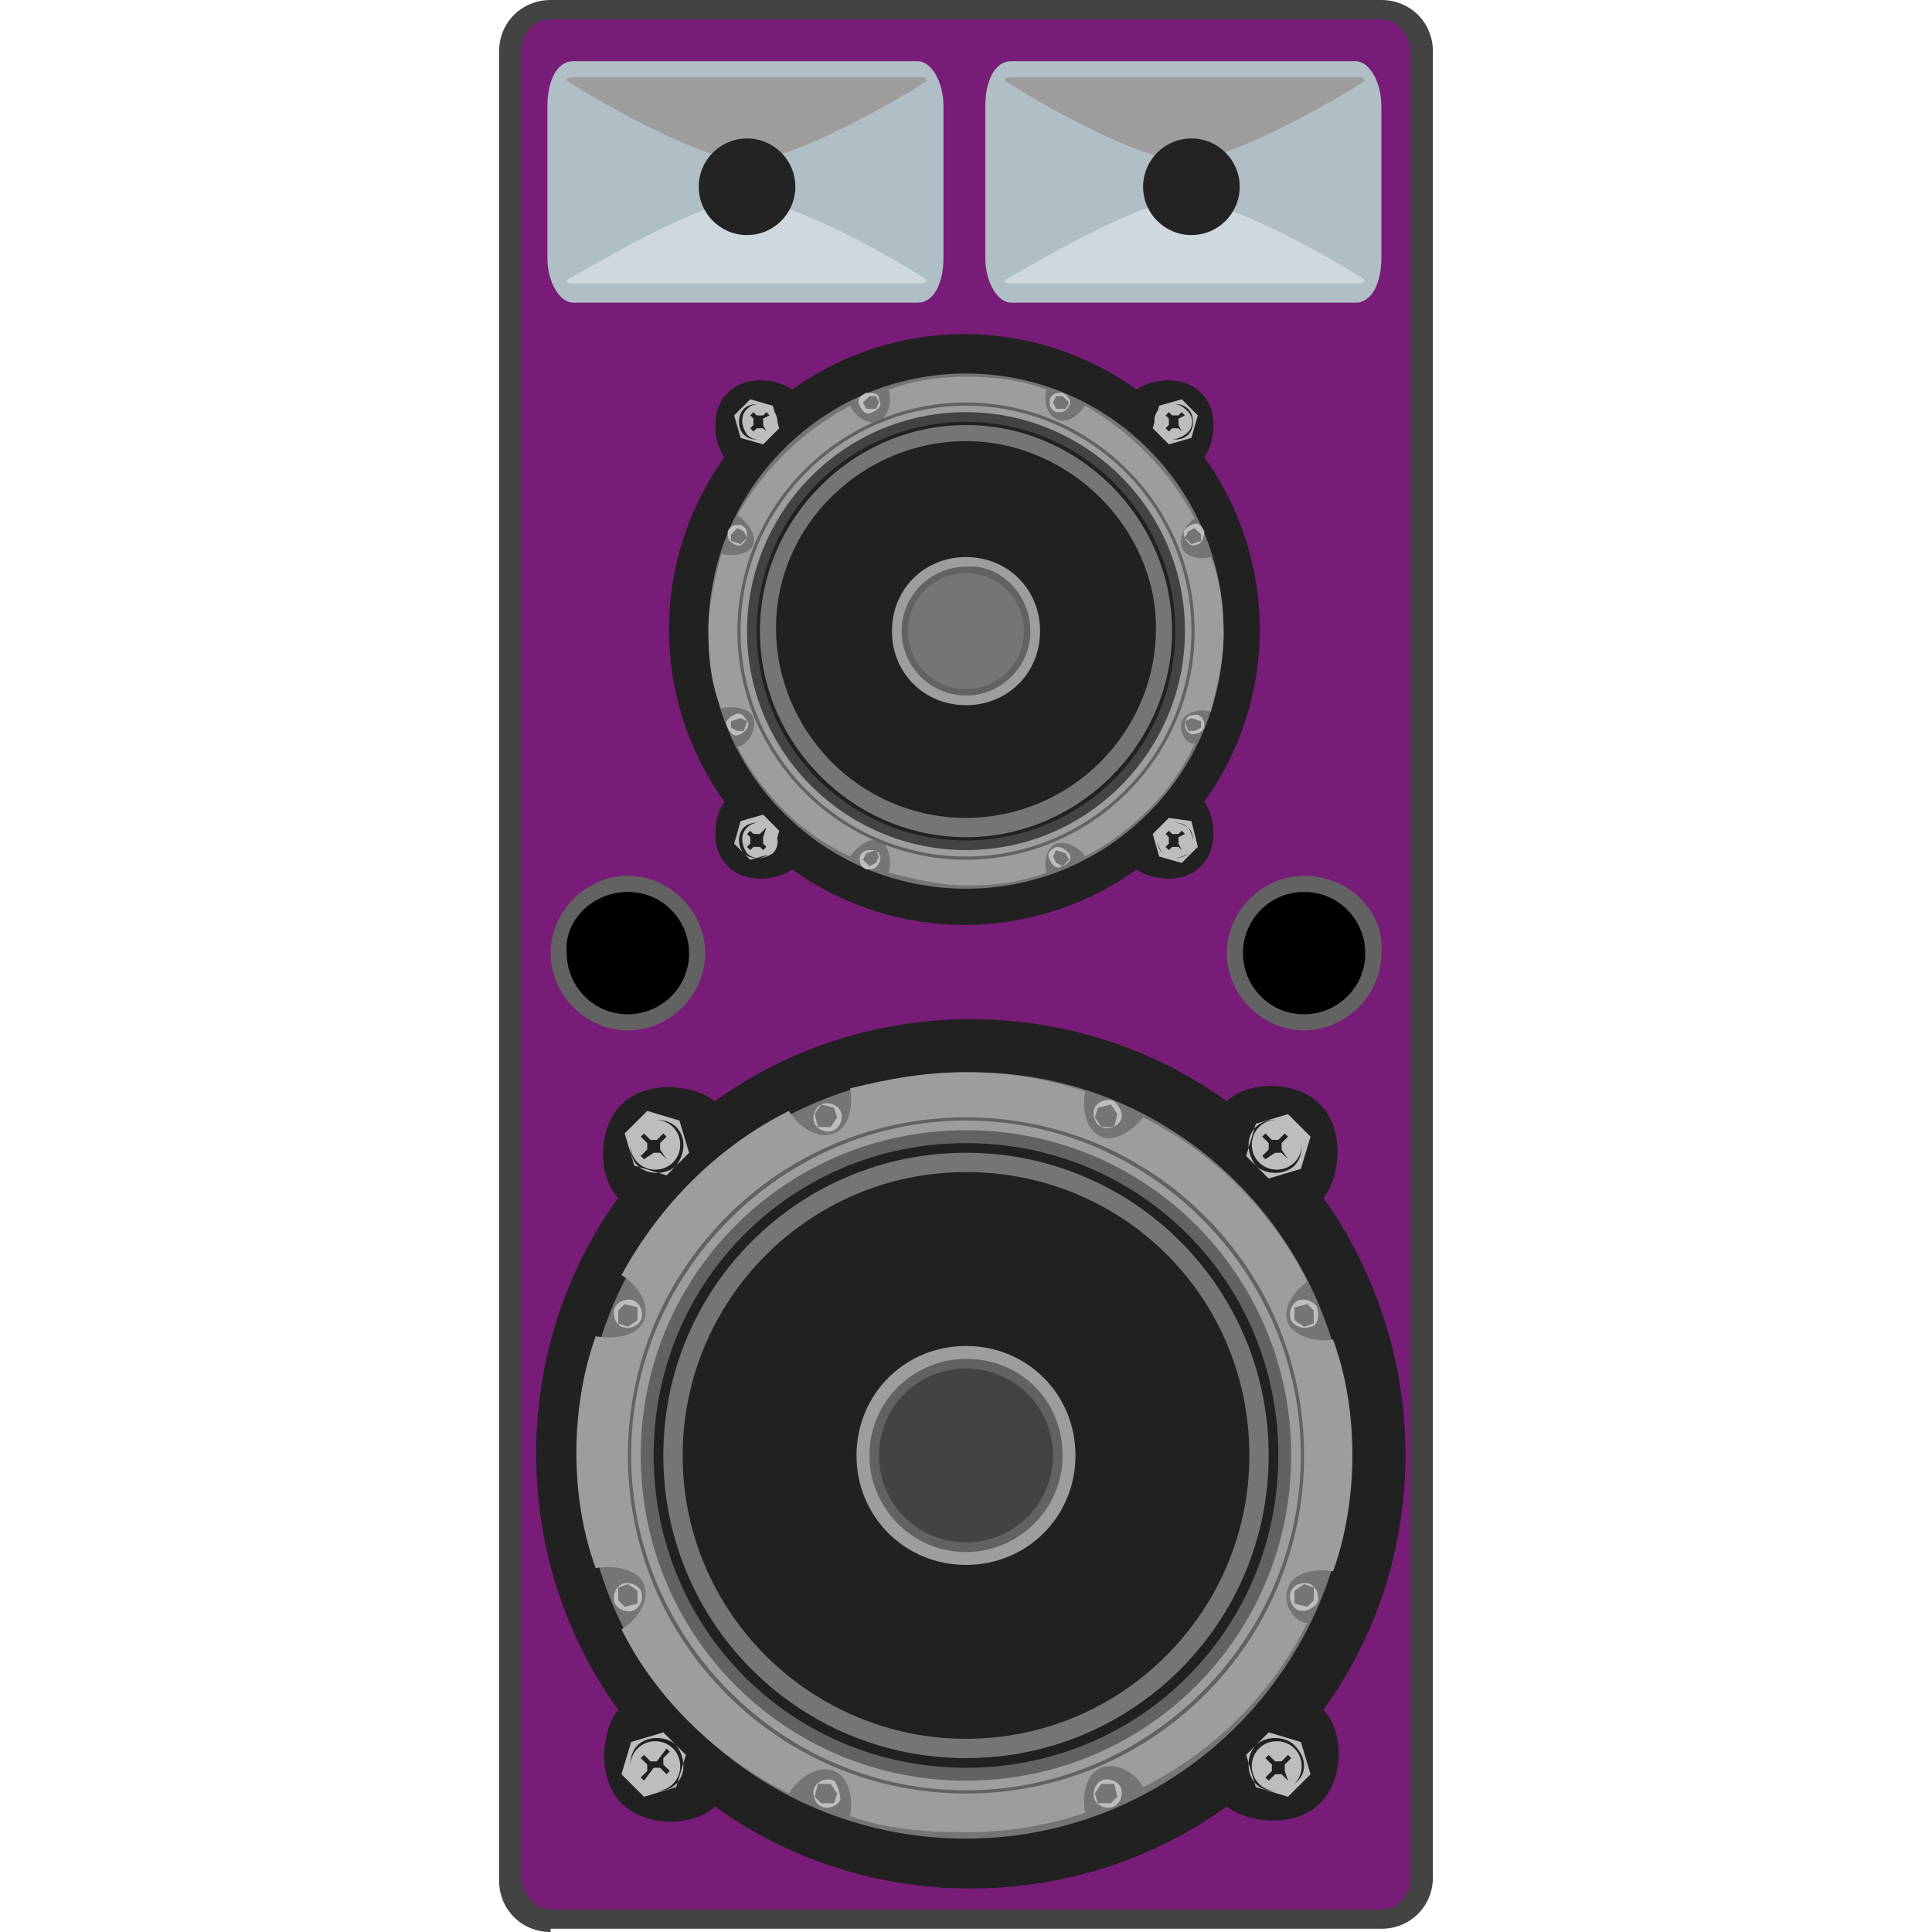<svg enable-background="new 0 0 60 60" height="60" viewBox="0 0 60 60" width="60" xmlns="http://www.w3.org/2000/svg"><path d="m17.1 60c-.9 0-1.6-.7-1.6-1.6v-56.8c0-.9.7-1.6 1.6-1.6h25.8c.9 0 1.6.7 1.6 1.6v56.7c0 .9-.7 1.6-1.6 1.6h-25.8z" fill="#434343"/><path d="m43.8 1.6c0-.5-.4-1-.9-1h-25.8c-.5 0-.9.4-.9 1v56.7c0 .5.4 1 .9 1h25.8c.5 0 .9-.4.9-1z" fill="#781d77"/><path d="m41.1 37.2c.5-.6.7-2.1-.1-2.9s-2.3-.7-2.9-.1c-4.7-3.4-11.2-3.4-15.9 0-.6-.5-2.1-.7-2.9.1s-.7 2.3-.1 2.9c-3.4 4.7-3.4 11.2 0 15.9-.5.6-.7 2.1.1 2.9s2.3.7 2.9.1c4.7 3.4 11.2 3.4 15.9 0 .6.5 2.1.7 2.9-.1s.7-2.3.1-2.9c3.4-4.7 3.4-11.1 0-15.9z" fill="#212121"/><path d="m41.9 45.2c0 6.6-5.4 11.9-11.9 11.9-6.6 0-11.9-5.3-11.9-11.9s5.3-11.9 11.9-11.9c6.6-.1 11.9 5.3 11.9 11.9z" fill="#757576"/><path d="m40 49.3c.2-.5.9-.6 1.4-.5.4-1.1.6-2.4.6-3.6 0-1.3-.2-2.5-.6-3.6-.5.1-1.2-.1-1.4-.5-.2-.5.2-1 .6-1.3-1.1-2.2-2.9-4-5.1-5.1-.3.4-.9.8-1.3.6-.5-.2-.6-.9-.5-1.4-1.2-.4-2.4-.6-3.7-.6-1.2 0-2.4.2-3.6.5.1.5 0 1.2-.5 1.4s-1.1-.2-1.4-.7c-2.2 1.1-4 2.9-5.2 5.1.5.3.9.9.7 1.4s-.9.6-1.5.5c-.4 1.1-.6 2.4-.6 3.6 0 1.3.2 2.5.6 3.6.5-.1 1.3 0 1.5.5s-.2 1.1-.7 1.4c1.1 2.2 3 4 5.2 5.1.3-.5.9-.9 1.4-.7s.6.9.5 1.4c1.1.4 2.3.5 3.6.5s2.5-.2 3.7-.6c-.1-.5 0-1.2.5-1.4s1.1.2 1.3.6c2.2-1.1 4-2.9 5.1-5.1-.4 0-.8-.6-.6-1.1z" fill="#9e9d9e"/><path d="m30 55.7c-5.8 0-10.5-4.7-10.5-10.5s4.7-10.5 10.5-10.5 10.5 4.7 10.5 10.5-4.7 10.5-10.5 10.5zm0-20.9c-5.7 0-10.4 4.7-10.4 10.4s4.7 10.4 10.4 10.4 10.4-4.7 10.4-10.4-4.7-10.4-10.4-10.4z" fill="#616261"/><path d="m40.1 45.2c0 5.6-4.5 10.1-10.1 10.1s-10.1-4.5-10.1-10.1 4.5-10.1 10.1-10.1 10.1 4.5 10.1 10.1z" fill="#616261"/><path d="m39.7 45.2c0 5.4-4.3 9.7-9.7 9.7s-9.7-4.3-9.7-9.7 4.3-9.7 9.7-9.7 9.7 4.3 9.7 9.7z" fill="#212121"/><path d="m30 54.6c-5.2 0-9.4-4.2-9.4-9.4s4.2-9.4 9.4-9.4 9.4 4.2 9.4 9.4-4.2 9.4-9.4 9.4zm0-18.2c-4.9 0-8.8 4-8.8 8.8 0 4.9 4 8.8 8.8 8.8 4.9 0 8.8-4 8.8-8.8 0-4.9-3.9-8.8-8.8-8.8z" fill="#757576"/><path d="m33.4 45.2c0 1.9-1.5 3.4-3.4 3.4s-3.4-1.5-3.4-3.4 1.5-3.4 3.4-3.4 3.4 1.5 3.4 3.4z" fill="#9e9d9e"/><path d="m33 45.2c0 1.7-1.4 3-3 3-1.7 0-3-1.4-3-3 0-1.7 1.4-3 3-3 1.7 0 3 1.3 3 3z" fill="#616261"/><path d="m32.7 45.2c0 1.5-1.2 2.7-2.7 2.7s-2.7-1.2-2.7-2.7 1.2-2.7 2.7-2.7 2.7 1.2 2.7 2.7z" fill="#434343"/><path d="m26.1 34.5c.1.2 0 .5-.2.6s-.5 0-.6-.2 0-.5.2-.6.5 0 .6.2z" fill="#bdbdbd"/><path d="m26 34.7-.2.3h-.4l-.1-.4.2-.3.4.1z" fill="#757576"/><path d="m34.8 55.5c.1.2 0 .5-.2.6s-.5 0-.6-.2 0-.5.2-.6.5 0 .6.2z" fill="#bdbdbd"/><path d="m34.7 55.8-.2.2h-.4l-.1-.3.2-.3h.4z" fill="#757576"/><path d="m40.7 41.2c-.2.1-.5 0-.6-.2s0-.5.2-.6.5 0 .6.2c.1.3 0 .6-.2.6z" fill="#bdbdbd"/><path d="m40.5 41.2-.3-.2v-.4l.4-.1.2.2v.4z" fill="#757576"/><path d="m19.7 50c-.2.1-.5 0-.6-.2s0-.5.2-.6.5 0 .6.2 0 .5-.2.6z" fill="#bdbdbd"/><path d="m19.4 49.9-.2-.2v-.4l.3-.1.3.2v.4z" fill="#757576"/><path d="m34.8 34.8c-.1.2-.4.3-.6.2s-.3-.4-.2-.6.4-.3.6-.2c.2.2.3.4.2.6z" fill="#bdbdbd"/><path d="m34.6 35h-.4l-.2-.3.1-.3.4-.1.2.3z" fill="#757576"/><path d="m26.1 55.9c-.1.2-.4.3-.6.2s-.3-.4-.2-.6.4-.3.6-.2c.1.1.2.4.2.6z" fill="#bdbdbd"/><path d="m25.9 56h-.4l-.2-.2.1-.4h.4l.2.3z" fill="#757576"/><path d="m40.3 50c-.2-.1-.3-.4-.2-.6s.4-.3.6-.2.3.4.2.6c-.1.1-.3.3-.6.2z" fill="#bdbdbd"/><path d="m40.2 49.8v-.4l.3-.2.3.1v.4l-.2.2z" fill="#757576"/><path d="m19.3 41.2c-.2-.1-.3-.4-.2-.6s.4-.3.6-.2.3.4.2.6-.4.3-.6.2z" fill="#bdbdbd"/><path d="m19.2 41.1v-.4l.2-.2.4.1v.4l-.3.2z" fill="#757576"/><path d="m40.4 36.3.3-1-.7-.7-1 .3-.3 1 .7.7zm-1.4-1.3c.3-.3.9-.3 1.2 0s.3.9 0 1.2-.9.3-1.2 0c-.3-.4-.3-.9 0-1.2zm1.2 0c-.3-.3-.8-.3-1.1 0s-.3.8 0 1.1.8.3 1.1 0 .3-.8 0-1.1zm-.2 1-.2-.2c-.1 0-.1 0-.2 0l-.3.2-.1-.1.2-.2c0-.1 0-.1 0-.2l-.2-.2.1-.1.2.2h.2l.2-.2.1.1-.2.2v.2zm-20.2 18.3c-.3.3-.3.8 0 1.1s.8.3 1.1 0 .3-.8 0-1.1-.8-.3-1.1 0zm.9 0 .1.1-.2.2v.2l.2.2-.1.1-.2-.2c-.1 0-.1 0-.2 0l-.3.4-.1-.1.2-.2c0-.1 0-.1 0-.2l-.2-.2.1-.1.2.2h.2zm18.7-.5-.7.7.3 1 1 .3.7-.7-.3-1zm.8 1.6c-.3.3-.9.3-1.2 0s-.3-.9 0-1.2.9-.3 1.2 0c.4.4.4.9 0 1.2zm-1.1-1.1c-.3.3-.3.8 0 1.1s.8.3 1.1 0 .3-.8 0-1.1-.8-.3-1.1 0zm.9 1-.2-.2c-.1 0-.1 0-.2 0l-.2.2-.1-.1.2-.2c0-.1 0-.1 0-.2l-.2-.2.1-.1.2.2h.2l.2-.2.1.1-.2.2v.2zm-20.4-1.2-.3 1 .7.7 1-.3.3-1-.7-.7zm1.4 1.3c-.3.3-.9.3-1.2 0s-.3-.9 0-1.2.9-.3 1.2 0c.3.4.3.9 0 1.2zm-1.2-20.4c-.3.3-.3.8 0 1.1s.8.3 1.1 0 .3-.8 0-1.1-.8-.3-1.1 0zm.9 1-.2-.2c-.1 0-.1 0-.2 0l-.3.2-.1-.1.2-.2c0-.1 0-.1 0-.2l-.2-.2.1-.1.2.2h.2l.2-.2.1.1-.2.2v.2zm-.6-1.5-.7.7.3 1 1 .3.7-.7-.3-1zm.9 1.7c-.3.3-.9.3-1.2 0s-.3-.9 0-1.2.9-.3 1.2 0 .3.8 0 1.2z" fill="#bdbdbd"/><path d="m37.4 14.2c.3-.4.5-1.4-.1-2s-1.6-.4-2-.1c-3.2-2.3-7.5-2.3-10.7 0-.4-.3-1.4-.5-2 .1s-.4 1.6-.1 2c-2.3 3.2-2.3 7.5 0 10.7-.3.4-.5 1.4.1 2s1.6.4 2 .1c3.2 2.3 7.5 2.3 10.7 0 .4.3 1.4.5 2-.1s.4-1.6.1-2c2.3-3.2 2.3-7.5 0-10.7z" fill="#212121"/><ellipse cx="30" cy="19.6" fill="#757576" rx="8" ry="8"/><path d="m36.7 22.4c.1-.3.6-.4.9-.3.2-.8.4-1.6.4-2.4s-.1-1.7-.4-2.4c-.3.1-.8 0-.9-.3s.1-.7.4-.9c-.8-1.5-2-2.7-3.4-3.5-.2.3-.6.6-.9.4-.3-.1-.4-.6-.3-.9-.8-.3-1.6-.4-2.5-.4-.8 0-1.6.1-2.4.4.1.4 0 .8-.3 1-.3.1-.7-.1-.9-.5-1.5.8-2.7 2-3.5 3.4.3.2.6.6.5.9s-.6.4-1 .3c-.2.8-.4 1.6-.4 2.4 0 .9.1 1.7.4 2.4.4-.1.9 0 1 .3s-.1.8-.5.9c.8 1.5 2 2.7 3.5 3.4.2-.3.6-.6.9-.5s.4.6.3 1c.8.2 1.6.4 2.4.4.9 0 1.7-.1 2.5-.4-.1-.3 0-.8.3-.9s.7.1.9.4c1.5-.8 2.7-2 3.4-3.5-.3 0-.5-.4-.4-.7z" fill="#9e9d9e"/><path d="m30 26.7c-3.9 0-7.1-3.2-7.1-7.1s3.2-7.1 7.1-7.1 7.1 3.2 7.1 7.1-3.2 7.1-7.1 7.1zm0-14.1c-3.8 0-7 3.1-7 7 0 3.8 3.1 7 7 7 3.8 0 7-3.1 7-7s-3.2-7-7-7z" fill="#616261"/><path d="m36.8 19.6c0 3.7-3 6.8-6.8 6.8-3.7 0-6.8-3-6.8-6.8 0-3.7 3-6.8 6.8-6.8 3.7 0 6.8 3 6.8 6.8z" fill="#434343"/><path d="m36.5 19.6c0 3.6-2.9 6.5-6.5 6.5s-6.5-2.9-6.5-6.5 2.9-6.5 6.5-6.5 6.5 2.9 6.5 6.5z" fill="#212121"/><path d="m30 26c-3.5 0-6.4-2.9-6.4-6.4s2.9-6.4 6.4-6.4 6.4 2.9 6.4 6.4-2.9 6.4-6.4 6.4zm0-12.3c-3.2 0-5.9 2.6-5.9 5.8s2.6 5.9 5.9 5.9c3.2 0 5.9-2.6 5.9-5.9 0-3.1-2.7-5.8-5.9-5.8z" fill="#757576"/><path d="m32.3 19.6c0 1.3-1 2.3-2.3 2.3s-2.3-1-2.3-2.3 1-2.3 2.3-2.3 2.3 1 2.3 2.3z" fill="#9e9d9e"/><path d="m32 19.6c0 1.1-.9 2-2 2s-2-.9-2-2 .9-2 2-2c1.1-.1 2 .9 2 2z" fill="#616261"/><path d="m31.8 19.6c0 1-.8 1.8-1.8 1.8s-1.8-.8-1.8-1.8.8-1.8 1.8-1.8 1.8.8 1.8 1.8z" fill="#757576"/><path d="m27.3 12.4c.1.2 0 .3-.2.4s-.3 0-.4-.2 0-.3.2-.4c.2 0 .4 0 .4.2z" fill="#bdbdbd"/><path d="m27.3 12.5-.1.2h-.3l-.1-.2.2-.2h.2z" fill="#757576"/><path d="m33.2 26.5c.1.2 0 .3-.2.4s-.3 0-.4-.2 0-.3.2-.4c.2 0 .3.1.4.2z" fill="#bdbdbd"/><path d="m33.2 26.7-.2.2-.2-.1-.1-.2.1-.2.3.1z" fill="#757576"/><path d="m37.2 16.9c-.2.1-.3 0-.4-.2s0-.3.2-.4.3 0 .4.2c0 .2-.1.4-.2.4z" fill="#bdbdbd"/><path d="m37 16.9-.2-.2.1-.2.2-.1.2.2v.2z" fill="#757576"/><path d="m23 22.8c-.2.1-.3 0-.4-.2s0-.3.2-.4.3 0 .4.2c.1.1 0 .3-.2.4z" fill="#bdbdbd"/><path d="m22.9 22.7-.2-.1v-.2l.3-.1.2.1-.1.3z" fill="#757576"/><path d="m33.2 12.6c-.1.2-.2.2-.4.2-.2-.1-.2-.2-.2-.4.1-.2.2-.2.4-.2.2.1.3.3.2.4z" fill="#bdbdbd"/><path d="m33.1 12.7h-.3l-.1-.2.1-.2h.2l.2.2z" fill="#757576"/><path d="m27.3 26.8c-.1.2-.2.2-.4.2-.2-.1-.2-.2-.2-.4.1-.2.2-.2.4-.2s.3.2.2.4z" fill="#bdbdbd"/><path d="m27.2 26.8-.2.1-.2-.2.1-.2.3-.1.1.2z" fill="#757576"/><path d="m37 22.8c-.2-.1-.2-.2-.2-.4.1-.2.2-.2.4-.2.2.1.2.2.2.4-.1.2-.3.2-.4.2z" fill="#bdbdbd"/><path d="m36.9 22.7-.1-.3.2-.1.3.1v.2l-.2.1z" fill="#757576"/><path d="m22.8 16.9c-.2-.1-.2-.2-.2-.4.1-.2.2-.2.4-.2.2.1.2.2.2.4-.1.2-.2.3-.4.2z" fill="#bdbdbd"/><path d="m22.7 16.8v-.2l.2-.2.2.1.1.2-.2.2z" fill="#757576"/><path d="m37 13.6.2-.7-.5-.5-.7.2-.2.7.5.5zm-.9-.9c.2-.2.6-.2.8 0s.2.6 0 .8-.6.2-.8 0-.2-.6 0-.8zm.7 0c-.2-.2-.5-.2-.8 0-.2.2-.2.5 0 .8.2.2.5.2.8 0s.3-.6 0-.8zm-.1.7-.1-.1c-.1 0-.1 0-.2 0l-.1.1-.1-.1.1-.1c0-.1 0-.1 0-.2l-.1-.1.1-.1.1.1h.2l.1-.1.1.1-.2.1v.2zm-13.5 12.3c-.2.2-.2.5 0 .8.2.2.5.2.8 0 .2-.2.2-.5 0-.8-.3-.2-.6-.2-.8 0zm.6 0-.1.3v.2l.1.1-.1.1-.1-.1c-.1 0-.1 0-.2 0l-.1.1-.1-.1.1-.1c0-.1 0-.1 0-.2l-.1-.1.1-.1.1.1h.2zm12.5-.3-.5.5.2.7.7.2.5-.5-.2-.8zm.6 1.1c-.2.2-.6.2-.8 0s-.2-.6 0-.8.6-.2.8 0 .2.5 0 .8zm-.8-.8c-.2.2-.2.5 0 .8.2.2.5.2.8 0 .2-.2.2-.5 0-.8-.3-.2-.6-.2-.8 0zm.6.7-.1-.1c-.1 0-.1 0-.2 0l-.1.1-.1-.1.1-.1c0-.1 0-.1 0-.2l-.1-.1.1-.1.1.1h.2l.1-.1.1.1-.2.1v.2zm-13.7-.9-.2.7.5.5.7-.2.2-.7-.5-.5zm.9 1c-.2.2-.6.2-.8 0s-.2-.6 0-.8.6-.2.8 0 .2.5 0 .8zm-.7-13.8c-.2.2-.2.5 0 .8.2.2.5.2.8 0 .2-.2.2-.5 0-.8-.3-.2-.6-.2-.8 0zm.6.7-.1-.1c-.1 0-.1 0-.2 0l-.1.1-.1-.1.1-.1c0-.1 0-.1 0-.2l-.1-.1.1-.1.1.1h.2l.1-.1.1.1-.2.1v.2zm-.5-1-.5.5.2.7.7.2.5-.5-.2-.7zm.6 1.1c-.2.2-.6.2-.8 0s-.2-.6 0-.8.6-.2.8 0 .2.6 0 .8z" fill="#bdbdbd"/><path d="m19.5 31.8c-1.2 0-2.2-1-2.2-2.2s1-2.2 2.2-2.2 2.2 1 2.2 2.2c0 1.3-1 2.2-2.2 2.2z"/><path d="m19.5 27.7c1.1 0 1.9.9 1.9 1.9 0 1.1-.9 1.9-1.9 1.9-1.1 0-1.9-.9-1.9-1.9-.1-1 .8-1.9 1.9-1.9zm0-.5c-1.3 0-2.4 1.1-2.4 2.4s1.1 2.4 2.4 2.4 2.4-1.1 2.4-2.4-1.1-2.4-2.4-2.4z" fill="#616261"/><path d="m40.5 31.8c-1.2 0-2.2-1-2.2-2.2s1-2.2 2.2-2.2 2.2 1 2.2 2.2c0 1.3-1 2.2-2.2 2.2z"/><path d="m40.5 27.7c1.1 0 1.9.9 1.9 1.9 0 1.1-.9 1.9-1.9 1.9-1.1 0-1.9-.9-1.9-1.9s.8-1.9 1.9-1.9zm0-.5c-1.3 0-2.4 1.1-2.4 2.4s1.1 2.4 2.4 2.4 2.4-1.1 2.4-2.4c.1-1.3-1-2.4-2.4-2.4z" fill="#616261"/><path d="m17.8 9.4c-.4 0-.8-.6-.8-1.4v-4.7c0-.8.3-1.4.8-1.4h10.7c.4 0 .8.6.8 1.4v4.7c0 .8-.3 1.4-.8 1.4z" fill="#b0bec5"/><path d="m28.6 2.4h-10.8c-.2 0-.4.4-.4.8v4.8c0 .5.2.8.4.8h10.7c.3 0 .5-.4.5-.8v-4.7c0-.5-.2-.9-.4-.9z" fill="#b0bec5"/><path d="m28.8 8.7c-.1.1-.1.1-.2.1h-10.8c-.1 0-.2 0-.2-.1.9-.5 4.2-2.5 5.6-2.5s4.7 1.9 5.6 2.5z" fill="#cfd8dc"/><path d="m28.8 2.5c-.1-.1-.1-.1-.2-.1h-10.8c-.1 0-.2 0-.2.1.9.6 4.2 2.5 5.6 2.5s4.7-1.9 5.6-2.5z" fill="#9e9d9e"/><path d="m31.4 9.4c-.4 0-.8-.6-.8-1.4v-4.7c0-.8.3-1.4.8-1.4h10.7c.4 0 .8.6.8 1.4v4.7c0 .8-.3 1.4-.8 1.4z" fill="#b0bec5"/><path d="m42.2 2.4h-10.8c-.2 0-.4.4-.4.8v4.8c0 .5.2.8.4.8h10.7c.2 0 .4-.4.4-.8v-4.7c.1-.5-.1-.9-.3-.9z" fill="#b0bec5"/><path d="m42.4 8.7c-.1.1-.1.1-.2.1h-10.8c-.1 0-.2 0-.2-.1.9-.5 4.2-2.5 5.6-2.5s4.7 1.9 5.6 2.5z" fill="#cfd8dc"/><path d="m42.4 2.5c-.1-.1-.1-.1-.2-.1h-10.8c-.1 0-.2 0-.2.1.9.6 4.2 2.5 5.6 2.5s4.7-1.9 5.6-2.5z" fill="#9e9d9e"/><g fill="#232323"><circle cx="23.2" cy="5.8" r="1.5"/><circle cx="37" cy="5.8" r="1.5"/></g></svg>